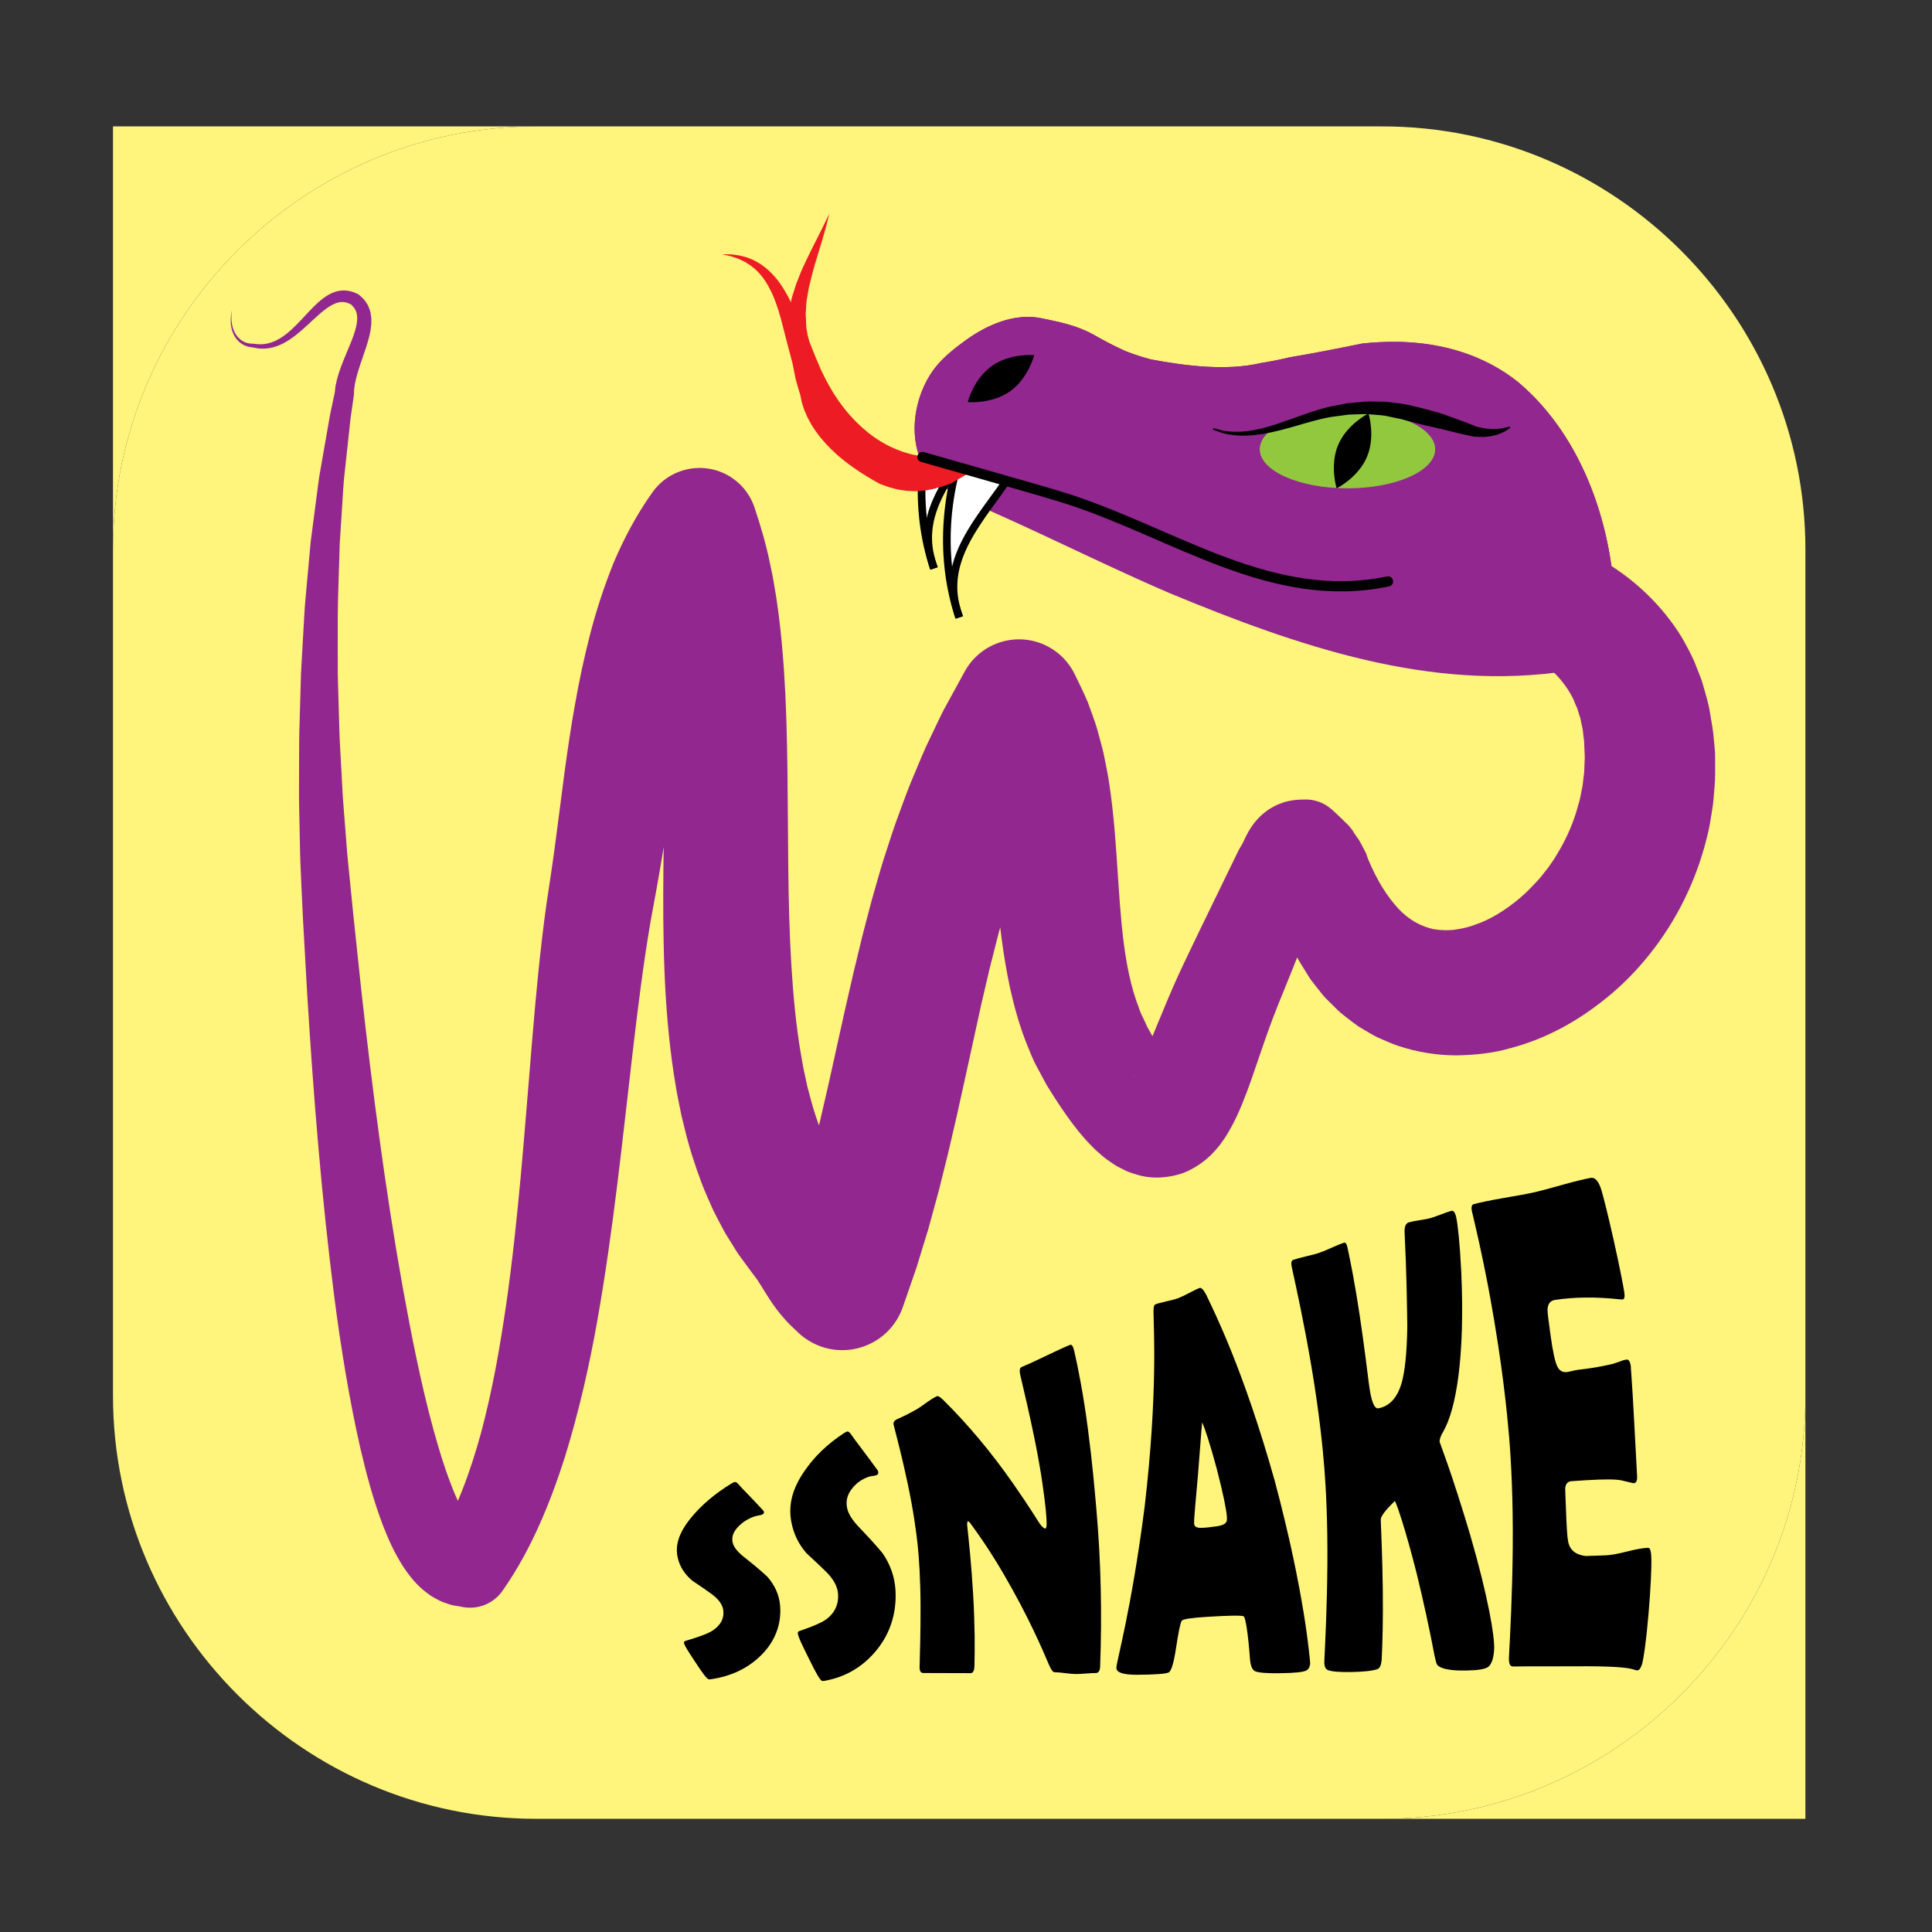 <?xml version="1.0" encoding="utf-8"?>
<!-- Generator: Adobe Illustrator 16.0.0, SVG Export Plug-In . SVG Version: 6.00 Build 0)  -->
<!DOCTYPE svg PUBLIC "-//W3C//DTD SVG 1.1//EN" "http://www.w3.org/Graphics/SVG/1.1/DTD/svg11.dtd">
<svg version="1.1" xmlns="http://www.w3.org/2000/svg" xmlns:xlink="http://www.w3.org/1999/xlink" x="0px" y="0px"
	 width="379.001px" height="379.001px" viewBox="0 0 379.001 379.001" enable-background="new 0 0 379.001 379.001"
	 xml:space="preserve">
<rect x="0" y="0" width="379.001" height="379.001" fill="#333333" stroke="none"/>
<g id="background">
	<g>
		<g id="XMLID_4_">
			<g>
				<path fill="#FFF57C" d="M271.167,24.796c45.65,0,83,37.35,83,83v166c0,45.65-37.35,83-83,83h-166c-45.65,0-83-37.35-83-83v-166
					c0-45.65,37.35-83,83-83H271.167z"/>
				<path fill="#FFF57C" d="M354.167,273.796v83h-83C316.817,356.796,354.167,319.446,354.167,273.796z"/>
				<path fill="#FFF57C" d="M22.167,24.796h83c-45.65,0-83,37.35-83,83V24.796z"/>
			</g>
			<g>
			</g>
		</g>
	</g>
</g>
<g id="scetch" display="none">
	
		<line display="inline" fill="none" stroke="#A7A9AC" stroke-width="5" stroke-miterlimit="10" x1="64.667" y1="62.462" x2="92.334" y2="314.129"/>
	
		<line display="inline" fill="none" stroke="#A7A9AC" stroke-width="5" stroke-miterlimit="10" x1="92.334" y1="314.129" x2="132.667" y2="113.462"/>
	
		<line display="inline" fill="none" stroke="#A7A9AC" stroke-width="5" stroke-miterlimit="10" x1="132.667" y1="113.462" x2="159.667" y2="267.129"/>
	
		<line display="inline" fill="none" stroke="#A7A9AC" stroke-width="5" stroke-miterlimit="10" x1="159.667" y1="267.129" x2="196.667" y2="156.129"/>
	
		<line display="inline" fill="none" stroke="#A7A9AC" stroke-width="5" stroke-miterlimit="10" x1="196.667" y1="156.129" x2="221.334" y2="238.796"/>
	
		<line display="inline" fill="none" stroke="#A7A9AC" stroke-width="5" stroke-miterlimit="10" x1="221.334" y1="238.796" x2="256.001" y2="175.796"/>
	
		<line display="inline" fill="none" stroke="#A7A9AC" stroke-width="5" stroke-miterlimit="10" x1="256.001" y1="175.796" x2="276.334" y2="205.796"/>
	
		<line display="inline" fill="none" stroke="#A7A9AC" stroke-width="5" stroke-miterlimit="10" x1="276.334" y1="205.796" x2="323.667" y2="177.796"/>
	
		<line display="inline" fill="none" stroke="#A7A9AC" stroke-width="5" stroke-miterlimit="10" x1="323.667" y1="177.796" x2="304.334" y2="121.462"/>
	
		<line display="inline" fill="none" stroke="#A7A9AC" stroke-width="5" stroke-miterlimit="10" x1="293.334" y1="88.129" x2="266.167" y2="73.129"/>
	
		<line display="inline" fill="none" stroke="#A7A9AC" stroke-width="5" stroke-miterlimit="10" x1="266.167" y1="73.129" x2="241.001" y2="84.796"/>
	
		<line display="inline" fill="none" stroke="#A7A9AC" stroke-width="5" stroke-miterlimit="10" x1="241.001" y1="86.462" x2="187.334" y2="73.129"/>
	
		<line display="inline" fill="none" stroke="#A7A9AC" stroke-width="5" stroke-miterlimit="10" x1="187.334" y1="73.129" x2="178.167" y2="86.462"/>
	
		<line display="inline" fill="none" stroke="#A7A9AC" stroke-width="5" stroke-miterlimit="10" x1="176.667" y1="86.462" x2="247.001" y2="131.796"/>
	
		<line display="inline" fill="none" stroke="#A7A9AC" stroke-width="5" stroke-miterlimit="10" x1="248.667" y1="133.462" x2="298.001" y2="121.462"/>
	
		<line display="inline" fill="none" stroke="#A7A9AC" stroke-width="5" stroke-miterlimit="10" x1="295.334" y1="91.462" x2="300.001" y2="121.462"/>
	
		<line display="inline" fill="none" stroke="#A7A9AC" stroke-width="5" stroke-miterlimit="10" x1="182.75" y1="92.796" x2="182.75" y2="114.796"/>
	
		<line display="inline" fill="none" stroke="#A7A9AC" stroke-width="5" stroke-miterlimit="10" x1="182.75" y1="114.796" x2="196.667" y2="99.354"/>
	
		<line display="inline" fill="none" stroke="#A7A9AC" stroke-width="5" stroke-miterlimit="10" x1="182.75" y1="88.129" x2="156" y2="88.129"/>
	
		<line display="inline" fill="none" stroke="#A7A9AC" stroke-width="5" stroke-miterlimit="10" x1="156" y1="88.129" x2="138" y2="65.129"/>
	
		<line display="inline" fill="none" stroke="#A7A9AC" stroke-width="5" stroke-miterlimit="10" x1="138" y1="65.129" x2="144.334" y2="52.796"/>
	
		<line display="inline" fill="none" stroke="#A7A9AC" stroke-width="5" stroke-miterlimit="10" x1="142.667" y1="49.129" x2="127" y2="58.963"/>
	
		<line display="inline" fill="none" stroke="#A7A9AC" stroke-width="5" stroke-miterlimit="10" x1="127" y1="58.963" x2="109.667" y2="55.462"/>
	
		<line display="inline" fill="none" stroke="#A7A9AC" stroke-width="5" stroke-miterlimit="10" x1="115" y1="58.963" x2="125" y2="73.129"/>
	
		<line display="inline" fill="none" stroke="#A7A9AC" stroke-width="5" stroke-miterlimit="10" x1="125" y1="73.129" x2="152" y2="97.129"/>
	
		<line display="inline" fill="none" stroke="#A7A9AC" stroke-width="5" stroke-miterlimit="10" x1="152" y1="97.129" x2="178.167" y2="95.796"/>
	
		<line display="inline" fill="none" stroke="#A7A9AC" stroke-width="5" stroke-miterlimit="10" x1="273.334" y1="92.796" x2="238.667" y2="96.463"/>
	
		<line display="inline" fill="none" stroke="#A7A9AC" stroke-width="5" stroke-miterlimit="10" x1="251.001" y1="96.463" x2="256.001" y2="99.354"/>
	
		<line display="inline" fill="none" stroke="#A7A9AC" stroke-width="5" stroke-miterlimit="10" x1="264.334" y1="96.463" x2="256.001" y2="103.796"/>
	
		<line display="inline" fill="none" stroke="#A7A9AC" stroke-width="5" stroke-miterlimit="10" x1="150.667" y1="282.128" x2="115" y2="292.128"/>
	
		<line display="inline" fill="none" stroke="#A7A9AC" stroke-width="5" stroke-miterlimit="10" x1="115" y1="292.128" x2="159.667" y2="301.128"/>
	
		<line display="inline" fill="none" stroke="#A7A9AC" stroke-width="5" stroke-miterlimit="10" x1="159.667" y1="301.128" x2="122" y2="318.462"/>
	
		<line display="inline" fill="none" stroke="#A7A9AC" stroke-width="5" stroke-miterlimit="10" x1="192.667" y1="262.128" x2="168" y2="273.795"/>
	
		<line display="inline" fill="none" stroke="#A7A9AC" stroke-width="5" stroke-miterlimit="10" x1="168" y1="273.795" x2="196.667" y2="290.795"/>
	
		<line display="inline" fill="none" stroke="#A7A9AC" stroke-width="5" stroke-miterlimit="10" x1="196.667" y1="290.795" x2="172.667" y2="314.129"/>
	
		<line display="inline" fill="none" stroke="#A7A9AC" stroke-width="5" stroke-miterlimit="10" x1="211.834" y1="248.795" x2="207" y2="316.128"/>
	
		<line display="inline" fill="none" stroke="#A7A9AC" stroke-width="5" stroke-miterlimit="10" x1="215.667" y1="251.795" x2="227.667" y2="314.129"/>
	
		<line display="inline" fill="none" stroke="#A7A9AC" stroke-width="5" stroke-miterlimit="10" x1="227.667" y1="314.129" x2="241.001" y2="244.128"/>
	
		<line display="inline" fill="none" stroke="#A7A9AC" stroke-width="5" stroke-miterlimit="10" x1="264.334" y1="225.461" x2="244.001" y2="309.795"/>
	
		<line display="inline" fill="none" stroke="#A7A9AC" stroke-width="5" stroke-miterlimit="10" x1="266.167" y1="227.128" x2="276.334" y2="309.795"/>
	
		<line display="inline" fill="none" stroke="#A7A9AC" stroke-width="5" stroke-miterlimit="10" x1="267.667" y1="275.795" x2="254.167" y2="276.795"/>
	
		<line display="inline" fill="none" stroke="#A7A9AC" stroke-width="5" stroke-miterlimit="10" x1="300.001" y1="209.795" x2="287.334" y2="309.795"/>
	
		<line display="inline" fill="none" stroke="#A7A9AC" stroke-width="5" stroke-miterlimit="10" x1="289.001" y1="265.795" x2="314.001" y2="234.461"/>
	
		<line display="inline" fill="none" stroke="#A7A9AC" stroke-width="5" stroke-miterlimit="10" x1="295.334" y1="264.128" x2="314.001" y2="305.128"/>
	
		<line display="inline" fill="none" stroke="#A7A9AC" stroke-width="5" stroke-miterlimit="10" x1="328.334" y1="200.795" x2="318.667" y2="305.128"/>
	
		<line display="inline" fill="none" stroke="#A7A9AC" stroke-width="5" stroke-miterlimit="10" x1="351.334" y1="193.795" x2="326.334" y2="200.795"/>
	
		<line display="inline" fill="none" stroke="#A7A9AC" stroke-width="5" stroke-miterlimit="10" x1="328.334" y1="251.795" x2="336.001" y2="250.128"/>
	
		<line display="inline" fill="none" stroke="#A7A9AC" stroke-width="5" stroke-miterlimit="10" x1="321.334" y1="307.462" x2="356.001" y2="287.128"/>
	
		<line display="inline" fill="none" stroke="#A7A9AC" stroke-width="5" stroke-miterlimit="10" x1="57" y1="86.462" x2="76" y2="94.629"/>
	
		<line display="inline" fill="none" stroke="#A7A9AC" stroke-width="5" stroke-miterlimit="10" x1="57" y1="73.129" x2="73.334" y2="80.629"/>
	
		<line display="inline" fill="none" stroke="#A7A9AC" stroke-width="5" stroke-miterlimit="10" x1="59.667" y1="61.128" x2="72" y2="62.462"/>
	
		<line display="inline" fill="none" stroke="#A7A9AC" stroke-width="5" stroke-miterlimit="10" x1="68" y1="54.046" x2="72" y2="55.462"/>
	
		<line display="inline" fill="none" stroke="#A7A9AC" stroke-width="5" stroke-miterlimit="10" x1="72" y1="47.795" x2="76" y2="49.129"/>
</g>
<g id="FID_help" display="none">
	<g display="inline">
		<g>
			<path fill="none" stroke="#000000" stroke-miterlimit="10" d="M73.68,333.055c0.699-0.727,1.389-1.45,2.07-2.172"/>
			<path fill="none" stroke="#000000" stroke-miterlimit="10" stroke-dasharray="5.974,5.974" d="M79.825,326.514
				c1.288-1.395,2.563-2.778,3.847-4.153c9.498-9.282,19.247-18.674,29.44-27.529c2.548-2.215,5.123-4.402,7.724-6.571
				c1.862-1.61,3.742-3.195,5.64-4.757c25.191-17.707,51.191-34.707,78.841-47.914c2.426-1.185,4.851-2.364,7.274-3.538
				c7.27-3.52,14.531-6.979,21.812-10.313c3.239-1.482,6.482-2.94,9.76-4.354c29.504-10.587,59.504-22.587,90.865-27.688
				c2.448-0.334,4.909-0.629,7.381-0.883c2.124-0.206,4.236-0.401,6.329-0.592"/>
			<path fill="none" stroke="#000000" stroke-miterlimit="10" d="M351.713,187.948c1.001-0.091,1.997-0.183,2.986-0.275"/>
		</g>
	</g>
	<g display="inline">
		<g>
			<path fill="none" stroke="#000000" stroke-miterlimit="10" d="M73.68,34.515c0.699,0.727,1.389,1.45,2.07,2.171"/>
			<path fill="none" stroke="#000000" stroke-miterlimit="10" stroke-dasharray="5.974,5.974" d="M79.825,41.056
				c1.288,1.395,2.562,2.779,3.846,4.154c9.498,9.282,19.247,18.674,29.441,27.529c2.548,2.215,5.123,4.402,7.724,6.571
				c1.862,1.61,3.742,3.195,5.64,4.757c25.191,17.707,51.191,34.707,78.842,47.914c2.426,1.185,4.851,2.364,7.273,3.538
				c7.271,3.52,14.531,6.979,21.813,10.313c3.239,1.482,6.482,2.94,9.76,4.354c29.504,10.587,59.504,22.587,90.865,27.689
				c2.448,0.334,4.909,0.629,7.381,0.883c2.124,0.206,4.236,0.401,6.329,0.593"/>
			<path fill="none" stroke="#000000" stroke-miterlimit="10" d="M351.713,179.622c1.001,0.092,1.997,0.184,2.986,0.275"/>
		</g>
	</g>
	
		<line display="inline" fill="none" stroke="#000000" stroke-miterlimit="10" stroke-dasharray="6" x1="61.35" y1="321.797" x2="364.001" y2="307.462"/>
	
		<line display="inline" fill="none" stroke="#000000" stroke-miterlimit="10" stroke-dasharray="6" x1="50.033" y1="36.355" x2="352.685" y2="50.69"/>
</g>
<g id="snake_body_1" display="none">
	<path display="inline" fill="none" stroke="#92278F" stroke-miterlimit="10" d="M76.724,44.389
		c-6.703,18.431-6.655,37.86-8.503,57.138c-1.338,13.955-2.406,27.933-3.224,41.927c-1.757,30.059-3.124,60.444-0.518,90.49
		c1.312,15.133,3.496,30.618,8.832,44.918c2.894,7.758,7.998,20.003,17.336,21.808c21.98,4.248,28.131-44.94,30.008-57.77
		c2.679-18.309,3.802-36.813,4.812-55.275c0.937-17.128-0.442-34.098,3.623-50.925c1.658-6.865,2.978-13.705,3.578-20.905
		c1.833,10.996-0.165,22.434,0.229,33.536c0.429,12.125,1.914,24.192,2.143,36.328c0.307,16.215,0.295,33.458,6.024,48.867
		c3.487,9.377,11.398,21.63,23.103,16.997c12.6-4.988,17.847-23.168,20.813-34.858c2.358-9.293,3.772-18.809,4.797-28.333
		c0.489-4.542,0.873-9.095,1.215-13.656c0.282-3.76-1.663-8.859,0.771-12.33c2.883-4.111,4.918-1.73,6.418,2.343
		c3.094,8.398,2.017,19.6,2.854,28.493c0.954,10.144,2.461,22.767,12.523,28.093c9.073,4.803,20.306,1.043,27.253-5.732
		c9.335-9.103,8.365-21.57,13.813-32.422c1.294-2.575,3.043-4.325,6.042-3.326c4.395,1.463,8.891,6.443,12.876,8.875
		c5.29,3.228,10.836,5.639,17.021,6.44c12.477,1.618,24.62-1.683,35.039-8.57c18.104-11.967,27.172-36.389,16.71-56.486
		c-7.815-15.015-25.972-20.535-40.702-26.185"/>
	<path display="inline" fill="none" stroke="#92278F" stroke-miterlimit="10" d="M77.013,44.718c0.444,3.783,0.809,7.57,1.106,11.36
		c0.099,1.263,0.189,2.528,0.252,3.799c0.025,0.993,0.041,1.998,0.05,3.016c0.074,4.171,0.036,8.441,0.016,12.745
		c-0.005,1.447-0.008,2.904,0.002,4.418c3.229,42.74,0.229,85.74,11.229,129.74c2,7,0,14,1.311,21.083
		c0.125,1.329,0.237,2.665,0.329,3.995c0.185,2.66,0.291,5.294,0.273,7.888c0.089,1.219,0.164,2.436,0.224,3.649
		c0.238,4.854,0.227,9.662-0.136,14.384c2-5.5,2.5-11.25,2.835-16.978c0.049-0.843,0.097-1.687,0.143-2.531
		c0.205-2.498,0.328-4.937,0.409-7.335c0.041-1.199,0.071-2.389,0.095-3.561c2.518-16.595,2.518-33.595,2.518-50.595
		c1-10,2-21,3.963-30.528c0.258-1.318,0.528-2.632,0.812-3.943c0.851-3.934,1.819-7.837,2.925-11.704
		c3.628-12.688,8.756-27.28,18.299-36.824c12.596-12.597,25.981,4.751,29.088,15.878c3.779,13.532,2.968,27.352,4.278,41.181
		c2.013,21.251,1.735,42.325,2.503,63.597c0.116,3.203,0.631,6.343,2.131,9.343c0.5-1.25,0.984-2.516,1.455-3.792
		c0.47-1.277,0.927-2.564,1.371-3.859c6.663-25.924,2.519-56.649,18.548-79.493c14.833-21.14,29.881,1.909,33.732,17.741
		c2.66,10.936,3.382,22.192,4.14,33.384c0.222,3.276-0.449,22.323,6.754,16.02c0.625-0.5,1.172-1.125,1.662-1.85
		c0.489-0.725,0.922-1.55,1.313-2.463c0.402-1.269,0.793-2.542,1.157-3.831c3.65-12.912,6.608-45.688,26.77-41.415
		c7.855,1.665,13.088,9.984,18.907,14.817c14.968,12.429,36.277,8.263,45.973-7.864c10.244-17.04-1.673-34.849-17.106-42.941
		c-1.183-0.62-2.398-1.198-3.645-1.732"/>
</g>
<g id="snake_body_2" display="none">
	<path display="inline" fill="none" stroke="#92278F" stroke-miterlimit="10" d="M75.323,36.355c-0.828,3.22-1.242,6.33-1.497,9.335
		c-0.085,1-0.155,1.989-0.229,2.964c-0.882,12.457-2.436,24.971-1.937,37.477c0.976,24.418,3.436,48.814,7.37,72.926
		c2.544,15.587,4.598,31.249,6.757,46.893c2.234,16.192,5.415,32.229,7.191,48.486c0.441,4.034,0.893,8.113,1.615,12.165"/>
	<path display="inline" fill="none" stroke="#92278F" stroke-miterlimit="10" d="M74.993,34.96
		c-2.914,10.792-5.666,21.605-8.006,32.467c-0.585,2.715-1.145,5.434-1.674,8.156c-3.765,19.344-4.013,39.18-3.956,58.823
		c0.059,20.094,0.677,40.143,2.104,60.188c0.826,11.593,1.845,23.17,2.992,34.735c0.839,8.462,1.567,16.94,1.859,25.441
		c0.442,12.867,0.787,28.891,8.745,39.758c4.09,5.585,10.892,7.386,17.609,6.267c33.68-5.613,30.814-52.938,35.05-78.142
		c4.456-26.513,5.394-53.957,5.905-80.981c0.064-3.358,0.102-6.722,0.113-10.09"/>
	<path display="inline" fill="none" stroke="#92278F" stroke-miterlimit="10" d="M95.015,267.336
		c2.997-11.912,3.898-24.283,5.787-36.397c2.035-13.052,4.497-26.034,6.565-39.081c2.796-17.641,3.476-35.375,6.813-52.962
		c2.409-12.695,3.81-25.749,10.487-37.101c6.125-8.75,19.906-7.547,25.936,0.26c0.861,1.115,1.564,2.365,2.064,3.74
		c5.679,15.9,5.364,33.307,6.43,49.938c1.196,18.657,0.517,37.304,3.038,55.878c0.175,1.41,0.325,2.828,0.43,4.255
		c0.211,2.854,0.248,5.747-0.037,8.686"/>
	<path display="inline" fill="none" stroke="#92278F" stroke-miterlimit="10" d="M135.955,131.178
		c1.345,15.416,0.753,30.902,0.815,46.354c0.061,15.052,1.402,29.861,3.431,44.766c1.224,8.996,2.293,20.656,8.404,27.938
		c3.103,3.697,8.271,5.562,13.062,5.562c9.5,0,15.25-6.5,19.167-14.978c11.85-25.644,12.743-55.166,16.135-82.733"/>
	<path display="inline" fill="none" stroke="#92278F" stroke-miterlimit="10" d="M162.485,226.565
		c1.832-17.429,7.85-34.241,10.596-51.544c1.912-12.045,4.136-25.267,11.636-35.267c3.853-5.136,9.914-8.183,16.406-8.346
		c1.146,0.163,2.282,0.51,3.381,1.066c1.099,0.556,2.162,1.322,3.162,2.322c6.311,7.362,6.656,17.708,7.367,26.938
		c0.439,5.697,1.192,11.364,1.792,17.044c0.173,1.644,0.338,3.288,0.488,4.934c0.375,4.103,0.951,8.195,1.684,12.249
		c0.196,1.086,0.375,2.2,0.751,3.241c0.456,1.261,1.869,2.784,1.497,4.209"/>
	<path display="inline" fill="none" stroke="#92278F" stroke-miterlimit="10" d="M196.539,158.926
		c-0.946,20.474-3.485,50.211,17.255,62.647c11.865,7.114,22.936,0.536,29.581-10.058c5.349-8.526,8.071-17.5,11.583-26.79"/>
	<path display="inline" fill="none" stroke="#92278F" stroke-miterlimit="10" d="M221.199,203.466
		c3.889-10.023,8.514-19.742,13.184-29.419c3.54-7.333,7.53-14.776,15.645-17.75c10.467-3.836,18.521,6.667,25.842,12.31
		c8.897,6.858,18.647,11.476,29.306,5.644c8.905-4.873,15.003-14.926,13.743-25.35c-1.421-11.756-11.782-18.563-21.231-24"/>
	<path display="inline" fill="none" stroke="#92278F" stroke-miterlimit="10" d="M254.724,184.935
		c1.461,2.882,3.638,5.402,6.188,7.375c0.727,0.562,1.487,1.081,2.274,1.555c3.372,2.029,7.094,3.678,10.893,4.714
		c6.07,1.654,12.312,1.848,18.533,1.059c1.754-0.223,3.498-0.531,5.227-0.9c1.771-0.377,3.525-0.837,5.252-1.388
		c2.787-0.888,5.563-2.004,8.185-3.308c7.589-3.777,13.575-9.438,18.237-16.465c0.731-1.105,1.431-2.229,2.086-3.375
		c8.68-17.822,4.368-39.809-11.638-52.011c-4.915-3.747-11.122-6.615-16.996-8.489"/>
</g>
<g id="snake_head" display="none">
	<path display="inline" fill="none" stroke="#92278F" stroke-miterlimit="10" d="M297.167,125.133
		c0.136-1.787-4.648-1.469-5.831-1.337c-2.041,0.228-4.296,1.442-6.181,2.383c-4.602,2.296-8.969,5.079-13.817,6.963
		c-8.149,3.167-17.887,2.658-26.662,2.658c-4.036,0-6.53-0.012-9.904-2.367c-3.329-2.323-6.542-4.41-9.938-6.637
		c-2.739-1.796-4.917-4.026-7.829-5.537c-3.441-1.785-7.189-2.526-10.625-4.005c-2.822-1.214-5.128-3.709-7.587-5.537
		c-2.523-1.876-5.861-4.747-9.125-4.917"/>
	<path display="inline" fill="none" stroke="#92278F" stroke-miterlimit="10" d="M261.5,116.133
		c-1.054,0.709-2.361,0.654-3.612,0.667c-3.653,0.038-7.219-0.151-10.816-0.858c-3.17-0.622-6.235-1.88-9.323-2.776
		c-3.21-0.932-6.262-1.297-9.356-2.66c-3.347-1.474-6.564-3.088-10.021-4.192c-4.114-1.313-8.296-2.379-12.413-3.55
		c-2.842-0.809-5.374-2.278-8.134-3.138c-1.879-0.586-3.849-0.945-5.625-1.78c-2.812-1.322-6.599-1.398-9.866-2.212
		c-5.879-1.464-14.253-4.405-11.153-12.004c1.339-3.281,3.079-5.437,6.019-7.496c2.997-2.098,6.739-4.239,10.171-5.298
		c6.499-2.004,13.949,0.349,19.832,2.423c3.251,1.146,6.241,2.441,8.437,5.082c1.96,2.358,4.847,4.317,7.731,5.5
		c1.375,0.563,2.535,1.17,3.833,1.589c1.977,0.638,2.723-0.141,4.464-1.003c3.031-1.503,6.99-0.638,10.242-1.46
		c2.483-0.627,4.671-2.007,7.091-2.8c1.973-0.646,4.16-1.049,6.198-1.732c4.165-1.396,8.227-3.065,12.598-3.477
		c3.452-0.325,7.208-0.026,10.379,1.004c0.894,0.291,1.083,0.551,2.121,0.634c0.702,0.056,1.618-0.131,2.367-0.129
		c1.8,0.004,3.609-0.071,5.332,0.321c4.055,0.922,4.828,3.711,5.171,7.346c0.516,5.466,3.597,8.505,7.341,12.3
		c1.929,1.954,2.738,3.985,3.483,6.367c0.715,2.287,0.676,4.538,0.676,6.963c0,1.544-0.349,6.575,2.667,5.037"/>
	<path display="inline" fill="none" stroke="#92278F" stroke-miterlimit="10" d="M192.667,99.296c0.192,3.831-5.378,7.157-6.512,11
		c-1.092,3.705-1.135,8.199-1.854,11.873c-5.115-5.773-3.134-18.842-3.134-26.373"/>
	<path display="inline" fill="none" stroke="#92278F" stroke-miterlimit="10" d="M171.167,90.796
		c0.906,6.612-2.727,13.563-0.415,20.447c2.244-1.162,2.255-4.997,3.024-7.447c0.975-3.107,1.879-4.54,3.391-7.5"/>
</g>
<g id="abstract_body">
	<g>
		<path fill="#92278F" d="M45.518,60.799c-0.05,0.388-0.112,0.777-0.117,1.166c-0.026,0.386-0.001,0.778,0.039,1.161
			c0.083,0.767,0.294,1.519,0.658,2.181c0.102,0.158,0.18,0.331,0.299,0.477c0.118,0.145,0.215,0.306,0.353,0.432
			c0.253,0.268,0.533,0.515,0.852,0.69c0.15,0.104,0.32,0.17,0.485,0.243c0.16,0.084,0.343,0.11,0.512,0.167
			c0.35,0.086,0.709,0.109,1.067,0.105l0.03,0.002l0.052,0.007c0.462,0.064,0.921,0.123,1.382,0.111
			c0.459-0.009,0.916-0.054,1.361-0.157c0.892-0.195,1.738-0.572,2.524-1.059c1.576-0.981,2.918-2.35,4.242-3.759
			c0.664-0.708,1.325-1.434,2.027-2.148c0.704-0.712,1.446-1.419,2.318-2.048c0.435-0.315,0.914-0.599,1.43-0.846
			c0.532-0.225,1.098-0.431,1.714-0.496c0.61-0.098,1.245-0.041,1.849,0.074c0.3,0.065,0.583,0.168,0.875,0.257l0.806,0.367
			c0.057,0.026,0.107,0.06,0.151,0.1l0.008,0.008c0.37,0.346,0.767,0.672,1.1,1.067l0.442,0.66c0.156,0.219,0.282,0.449,0.361,0.702
			l0.271,0.746c0.089,0.25,0.097,0.5,0.145,0.752c0.032,0.25,0.087,0.509,0.093,0.752l-0.006,0.726
			c0.015,0.498-0.077,0.937-0.134,1.399c-0.049,0.471-0.177,0.88-0.266,1.322c-0.089,0.444-0.227,0.84-0.341,1.261
			c-0.115,0.422-0.252,0.813-0.382,1.217c-0.525,1.597-1.091,3.123-1.537,4.619c-0.228,0.748-0.403,1.482-0.552,2.205l-0.155,1.061
			l-0.042,1.011c-0.003,0.082-0.011,0.162-0.022,0.242l-0.011,0.072l-0.517,3.616l-0.129,0.904l-0.092,0.869l-0.198,1.833
			L67.67,92.2c-0.314,2.452-0.39,4.866-0.565,7.291l-0.465,7.257c-0.109,4.879-0.359,9.745-0.392,14.62l0.003,7.314l0.008,3.654
			l0.105,3.657l0.21,7.309c0.071,2.435,0.248,4.87,0.366,7.303c0.147,2.433,0.229,4.867,0.43,7.296l0.569,7.285
			c0.166,2.429,0.43,4.85,0.673,7.271l0.728,7.286l1.551,14.635c2.162,19.454,4.675,38.872,8.08,57.988
			c1.731,9.535,3.588,19.048,6.078,28.159c1.254,4.525,2.65,9.007,4.354,12.968c0.843,1.956,1.803,3.79,2.712,5.07
			c0.434,0.592,0.887,1.086,1.025,1.156c0.025,0.004,0.013-0.031,0.003-0.021c-0.019-0.014-0.129-0.124-0.213-0.14
			c-0.101-0.048-0.31-0.175-0.482-0.191c-0.202-0.068-0.468-0.143-0.708-0.125l0.75,0.078l0.805,0.107l-7.861,3.444
			c2.008-3.146,3.709-6.67,5.179-10.371c1.469-3.705,2.711-7.591,3.797-11.568c1.062-3.993,1.965-8.077,2.767-12.209
			c0.79-4.138,1.45-8.336,2.083-12.552c2.44-16.915,3.635-34.264,5.112-51.848c0.743-8.803,1.541-17.682,2.797-26.752l0.99-6.618
			c0.346-2.217,0.583-4.187,0.88-6.328l1.705-13.09c0.611-4.434,1.241-8.902,2.074-13.433c0.786-4.518,1.771-9.1,2.955-13.711
			c1.187-4.614,2.72-9.283,4.587-13.958c1.998-4.677,4.428-9.369,7.654-13.883c3.644-5.099,10.731-6.279,15.831-2.636
			c2.026,1.448,3.434,3.439,4.166,5.634l0.06,0.182c1.198,3.584,2.243,7.18,2.959,10.708l0.552,2.651l0.45,2.626
			c0.325,1.761,0.522,3.481,0.765,5.218c0.442,3.46,0.731,6.872,0.979,10.263l0.291,5.05l0.197,5.001
			c0.417,13.267,0.189,26.125,0.56,38.601c0.18,6.23,0.52,12.354,1.125,18.292c0.313,2.964,0.683,5.892,1.18,8.732
			c0.245,1.422,0.487,2.845,0.808,4.212l0.446,2.072l0.531,2.007c0.683,2.691,1.566,5.216,2.513,7.654
			c0.493,1.203,1.041,2.349,1.568,3.506l0.878,1.643c0.282,0.557,0.572,1.104,0.913,1.596l0.962,1.534
			c0.305,0.527,0.704,0.952,1.044,1.437l0.526,0.71l0.261,0.356l0.544,0.711l0.733,0.956l0.184,0.239l0.264,0.37l0.542,0.774
			c0.792,1.128,1.22,1.849,1.726,2.639l0.594,0.952l0.417,0.631c0.074,0.122,0.118,0.17,0.16,0.22l0.125,0.166
			c0.08,0.135,0.157,0.185,0.225,0.262c0.092,0.155,0.354,0.319,0.511,0.515l-20.65,5.277l2.224-6.598l2.024-6.73l1.87-6.85
			l1.733-6.97l1.639-7.082l1.591-7.186l1.61-7.278l1.68-7.359l1.792-7.429c0.654-2.494,1.276-4.982,1.958-7.48
			c0.729-2.502,1.405-5.006,2.184-7.506c0.826-2.5,1.596-5.004,2.474-7.498c0.929-2.488,1.797-4.986,2.785-7.46
			c1.042-2.462,2.029-4.94,3.127-7.383c1.163-2.422,2.284-4.862,3.494-7.262l3.882-7.09l0.229-0.419
			c3.221-5.882,10.601-8.04,16.483-4.818c2.306,1.263,4.038,3.165,5.1,5.365c0.86,1.778,1.755,3.572,2.518,5.368
			c0.639,1.787,1.357,3.604,1.88,5.382l0.719,2.657c0.23,0.884,0.495,1.783,0.643,2.637c0.325,1.715,0.74,3.487,0.969,5.156
			c0.523,3.386,0.864,6.671,1.135,9.854c0.262,3.181,0.458,6.262,0.657,9.253c0.194,2.985,0.403,5.875,0.671,8.664
			c0.272,2.778,0.617,5.453,1.078,7.986c0.473,2.52,1.05,4.914,1.808,7.096c0.421,1.047,0.719,2.212,1.237,3.143l0.688,1.484
			l0.168,0.375l0.042,0.094c-0.142-0.241-0.029-0.049-0.057-0.095l0.018,0.031l0.035,0.062l0.139,0.247l0.557,0.988l0.557,0.989
			l0.477,0.801c0.313,0.522,0.612,1.052,0.954,1.564c0.332,0.513,0.665,1.06,0.983,1.492l0.479,0.691l0.443,0.576
			c0.312,0.438,0.521,0.62,0.749,0.923c0.069,0.059,0.125,0.116,0.177,0.188c0.043,0.06,0.022,0.034-0.004,0.011
			c-0.023-0.017-0.05-0.028-0.079-0.034l-0.049-0.007c-0.053-0.038-0.106-0.073-0.163-0.105c-0.112-0.064-0.231-0.116-0.354-0.155
			c-0.074-0.002-0.392-0.172-0.614-0.229c-0.263-0.086-0.461-0.104-0.79-0.17c-0.747-0.171-1.448-0.131-2.334-0.054
			c-0.874,0.164-1.564,0.334-2.227,0.696c-1.097,0.507-1.574,1.149-1.62,1.184c-0.022,0.028-0.045,0.073-0.052,0.1
			c0.016-0.027,0.035-0.051,0.057-0.074c0.023-0.028,0.042-0.03,0.079-0.075l0.131-0.198c0.375-0.542,0.918-1.521,1.444-2.653
			c1.063-2.282,2.178-5.025,3.333-7.827c1.16-2.824,2.374-5.754,3.716-8.711c1.406-3.072,2.681-5.655,3.993-8.417l7.94-16.34
			l0.874-1.535c-0.074,0.101-0.143,0.222-0.191,0.326c-0.024,0.043-0.049,0.104-0.058,0.14l0.035-0.039l0.107-0.205l0.411-0.876
			l0.328-0.675l0.453-0.842c0.204-0.345,0.395-0.658,0.636-1.013c0.286-0.399,0.537-0.748,0.894-1.157
			c0.389-0.428,0.725-0.803,1.213-1.217c0.486-0.406,0.953-0.787,1.525-1.125c0.557-0.336,1.142-0.655,1.717-0.874
			c0.572-0.228,1.207-0.448,1.724-0.552c0.522-0.116,1.146-0.239,1.595-0.269c0.47-0.04,0.942-0.062,1.412-0.065l0.029-0.002
			c2.138-0.127,4.124,0.632,5.599,1.961l0.728,0.659c0.83,0.753,1.646,1.548,2.433,2.372l-0.526-0.665
			c0.3,0.329,0.588,0.671,0.871,1.02l0.417,0.529l0.103,0.134l0.051,0.067l0.013,0.017l0.006,0.008l0.313,0.524l0.01,0.014
			l0.079,0.114l0.636,0.91l0.158,0.228c0.045,0.055,0.136,0.231,0.2,0.342l0.417,0.762l0.809,1.549l0.387,1.129
			c1.85,4.365,3.642,7.184,5.928,9.714c2.266,2.409,4.591,3.506,6.92,4.041c0.624,0.048,1.195,0.218,1.853,0.175
			c0.611,0.086,1.297-0.019,1.955-0.027c1.369-0.192,2.782-0.431,4.273-0.999c2.967-0.97,6.011-2.87,8.77-5.178
			c1.395-1.147,2.646-2.509,3.902-3.858c0.569-0.732,1.179-1.431,1.729-2.18l0.793-1.147c0.275-0.375,0.538-0.758,0.76-1.169
			c1.971-3.155,3.489-6.588,4.405-10.172c0.295-0.882,0.432-1.797,0.619-2.705c0.23-0.902,0.271-1.832,0.397-2.752
			c0.162-0.918,0.112-1.857,0.173-2.789l0.033-0.701l0.004-0.087l0.003-0.044c0.054,1.069,0.013,0.262,0.024,0.485l-0.013-0.239
			l-0.023-0.479l-0.076-1.916c-0.02-1.541-0.182-1.903-0.238-2.657c0-0.646-0.279-1.529-0.415-2.327
			c-0.043-0.202-0.069-0.416-0.123-0.609l-0.189-0.559l-0.348-1.134c-0.101-0.389-0.308-0.7-0.442-1.061
			c-0.154-0.347-0.263-0.726-0.437-1.062c-1.334-2.705-3.369-5.094-6.247-7.356c-2.919-2.237-6.666-4.108-10.778-5.79
			c-4.131-1.654-8.661-3.002-13.349-4.256c-4.701-1.208-9.57-2.342-14.535-3.424c-4.961-1.127-10.021-2.199-15.115-3.517
			c-5.097-1.29-10.244-2.778-15.33-4.746l-1.092-0.42l-0.879-0.404l-1.758-0.807l-3.511-1.631c-2.367-1.206-4.743-2.492-7.055-3.766
			c-4.528-2.613-8.914-5.336-13.288-8.178c5.12,0.94,10.223,2.014,15.215,3.116l7.361,1.442l3.82,0.608l1.907,0.313l0.953,0.156
			l0.119,0.02l0.06,0.01c-0.051-0.017,0.199,0.052-0.099-0.036l0.228,0.022l0.456,0.044c4.823,0.54,9.773,0.729,14.791,0.884
			l15.294,0.377c5.174,0.194,10.438,0.417,15.801,0.988c5.371,0.528,10.848,1.37,16.463,2.799
			c5.615,1.407,11.372,3.534,17.042,6.862c5.633,3.374,11.002,8.397,14.787,14.557c0.896,1.544,1.755,3.14,2.479,4.761l0.977,2.462
			l0.474,1.239c0.143,0.413,0.248,0.826,0.372,1.24c0.459,1.685,0.987,3.242,1.275,5.141c0.319,1.773,0.675,3.92,0.729,4.94
			l0.185,1.908l0.041,0.478l0.021,0.239l0.03,0.604l0.001,0.076l0.001,0.152l0.008,1.215c-0.014,1.621,0.056,3.245-0.115,4.866
			c-0.137,1.62-0.214,3.25-0.511,4.853c-0.254,1.609-0.487,3.225-0.905,4.801c-1.521,6.338-4.063,12.418-7.521,17.917
			c-3.474,5.488-7.802,10.451-13.015,14.516c-5.181,4.084-11.154,7.429-18.043,9.243c-3.384,0.996-7.089,1.381-10.81,1.432
			c-3.766-0.029-7.62-0.644-11.322-1.889c-0.923-0.301-1.817-0.717-2.717-1.09l-1.337-0.588c-0.44-0.205-0.854-0.463-1.279-0.696
			c-0.846-0.478-1.677-0.979-2.498-1.485c-0.779-0.556-1.532-1.142-2.285-1.725l-1.117-0.884c-0.353-0.309-0.677-0.639-1.014-0.96
			l-1.97-1.96c-0.624-0.668-1.146-1.391-1.711-2.09c-0.529-0.712-1.148-1.399-1.578-2.139l-1.365-2.198l-0.667-1.102l-0.548-1.121
			c-0.702-1.524-1.449-2.923-2.013-4.616c-0.298-0.816-0.59-1.631-0.861-2.449l-0.205-0.612c-0.069-0.207-0.141-0.418-0.165-0.555
			l-0.219-0.938l-0.978-4.29l0.387,1.128c-0.029-0.153-0.052-0.311-0.069-0.475l-0.022-0.25c-0.014-0.056,0.019-0.056-0.029-0.159
			l-0.104-0.258l-0.411-1.033l-0.052-0.129l-0.006-0.017l-0.001-0.002l-0.001-0.001l0.31,0.52l0.001,0.001l0.003,0.003l0.01,0.012
			l0.02,0.023c0.027,0.03,0.058,0.059,0.09,0.085c0.063,0.053,0.134,0.1,0.215,0.132l-0.526-0.666
			c-0.077-0.116-0.125-0.263-0.158-0.451l6.325,2.62l0.012,0c0.183,0.015,0.369,0.012,0.552-0.01
			c0.161-0.021,0.509-0.048,0.748-0.115c0.23-0.065,0.606-0.152,0.908-0.284c0.298-0.134,0.648-0.282,0.954-0.479
			c0.313-0.21,0.581-0.375,0.838-0.609c0.26-0.239,0.426-0.376,0.612-0.602c0.167-0.194,0.264-0.298,0.376-0.469
			c0.085-0.115,0.135-0.177,0.19-0.276c0.029-0.034,0.044-0.047,0.061-0.075l-0.028,0.109l-0.258,0.711l-0.234,0.586l-0.331,0.741
			c-0.142,0.291-0.305,0.604-0.465,0.9c-0.2,0.348-0.426,0.709-0.653,1.053l0.873-1.535l-6.728,16.865
			c-1.117,2.779-2.335,5.71-3.291,8.208c-0.999,2.622-1.939,5.347-2.905,8.187c-0.979,2.857-1.943,5.8-3.29,9.069
			c-0.681,1.64-1.458,3.393-2.658,5.433l-0.463,0.768c-0.174,0.27-0.385,0.568-0.58,0.848l-0.608,0.846
			c-0.251,0.314-0.527,0.64-0.8,0.952c-1.016,1.197-2.709,2.781-5.134,4c-2.598,1.31-6.127,1.779-8.985,1.212
			c-0.701-0.125-1.251-0.298-1.876-0.487c-0.578-0.186-1.276-0.42-1.673-0.626c-0.458-0.214-0.913-0.442-1.36-0.682l-0.665-0.368
			l-0.511-0.336l-1.001-0.694c-0.337-0.239-0.666-0.484-0.896-0.688c-0.512-0.432-1.022-0.875-1.515-1.323
			c-0.801-0.805-1.68-1.678-2.301-2.434l-0.999-1.175l-0.877-1.127c-0.608-0.765-1.104-1.484-1.629-2.218
			c-0.529-0.724-1.02-1.485-1.52-2.239l-0.733-1.118l-0.604-0.961l-0.604-0.961l-0.151-0.24l-0.149-0.246l-0.087-0.159l-0.347-0.637
			l-1.37-2.56c-0.982-1.708-1.57-3.457-2.304-5.203c-1.342-3.49-2.292-6.968-3.049-10.369c-0.738-3.396-1.269-6.713-1.696-9.944
			c-0.418-3.221-0.747-6.359-1.047-9.403c-0.303-3.038-0.591-5.988-0.921-8.828c-0.333-2.836-0.726-5.558-1.2-8.141
			c-0.096-0.671-0.241-1.282-0.381-1.896l-0.409-1.85c-0.117-0.637-0.312-1.183-0.477-1.758l-0.5-1.714
			c-0.354-1.115-0.81-2.095-1.182-3.158l-1.397-2.817l21.812,0.127l-3.125,6.03l-2.853,6.189c-0.902,2.092-1.711,4.238-2.578,6.352
			c-0.818,2.142-1.539,4.343-2.318,6.509c-0.736,2.193-1.385,4.442-2.086,6.658c-0.66,2.244-1.27,4.53-1.91,6.792l-1.757,6.922
			l-1.643,7.043l-3.149,14.405l-1.626,7.336l-1.716,7.409l-1.857,7.464l-2.048,7.498l-2.305,7.501l-2.585,7.477l-0.097,0.28
			c-2.27,6.563-9.43,10.043-15.993,7.773c-1.739-0.602-3.304-1.591-4.56-2.776c-0.983-0.937-1.958-1.812-2.874-2.913
			c-0.459-0.529-0.929-1.069-1.305-1.599l-0.591-0.803c-0.198-0.272-0.396-0.546-0.534-0.766l-0.899-1.389l-0.674-1.098
			c-0.354-0.567-0.757-1.223-0.892-1.408l-0.137-0.222c-0.028-0.043-0.032-0.062-0.078-0.126l-0.182-0.24l-0.726-0.962l-1.543-2.093
			c-0.585-0.827-1.24-1.628-1.755-2.484l-1.586-2.558c-0.548-0.85-1.013-1.72-1.461-2.597l-1.361-2.626
			c-0.798-1.768-1.593-3.546-2.288-5.328c-1.339-3.566-2.493-7.15-3.345-10.701l-0.653-2.666l-0.532-2.648
			c-0.378-1.771-0.654-3.521-0.927-5.271c-0.553-3.5-0.934-6.96-1.242-10.393c-0.609-6.861-0.796-13.591-0.854-20.212
			c-0.1-13.232,0.402-26.087,0.272-38.527l-0.083-4.636l-0.164-4.581c-0.154-3.024-0.351-6.023-0.651-8.947
			c-0.167-1.451-0.291-2.93-0.52-4.336l-0.306-2.135l-0.379-2.078c-0.482-2.79-1.195-5.388-1.947-7.925l20.056,3.18
			c-1.939,2.597-3.686,5.663-5.234,9.015c-1.466,3.445-2.8,7.085-3.897,10.949c-1.098,3.862-2.073,7.843-2.896,11.954
			c-0.852,4.083-1.586,8.289-2.314,12.529l-2.116,12.962c-0.375,2.195-0.751,4.572-1.151,6.68l-1.166,6.371
			c-1.423,8.281-2.486,16.865-3.498,25.527c-2.029,17.341-3.803,35.007-6.948,52.767c-1.582,8.884-3.587,17.787-6.333,26.668
			c-1.409,4.438-3.017,8.865-4.966,13.245c-1.954,4.375-4.245,8.714-7.138,12.857l-0.172,0.247
			c-1.778,2.547-4.818,3.694-7.689,3.197l-0.805-0.141l0.749,0.078c-0.844-0.089-1.727-0.219-2.522-0.435
			c-0.745-0.236-1.557-0.513-2.204-0.839c-0.614-0.324-1.291-0.688-1.81-1.056c-0.498-0.362-1.015-0.75-1.464-1.135
			c-1.729-1.537-2.782-3.011-3.741-4.435c-1.8-2.824-2.945-5.458-3.955-8.047c-1.961-5.162-3.26-10.156-4.434-15.147
			c-1.141-4.982-2.085-9.937-2.92-14.883s-1.566-9.883-2.197-14.82c-2.521-19.743-4.084-39.441-5.3-59.143l-0.833-14.746
			l-0.35-7.413c-0.106-2.48-0.232-4.958-0.26-7.438l-0.153-7.436c-0.062-2.478-0.004-4.958-0.012-7.436
			c0.021-2.479-0.015-4.955,0.054-7.432l0.212-7.431l0.106-3.713l0.205-3.712l0.422-7.419c0.102-2.473,0.406-4.941,0.6-7.41
			l0.68-7.4l0.964-7.412c0.34-2.46,0.589-4.955,1.059-7.356l1.269-7.263l0.317-1.816l0.167-0.955l0.192-0.911l0.766-3.64
			l-0.033,0.313l0.156-1.436l0.289-1.354c0.237-0.868,0.502-1.711,0.805-2.513c0.598-1.607,1.273-3.114,1.868-4.593
			c0.145-0.367,0.304-0.74,0.426-1.101c0.123-0.362,0.28-0.732,0.372-1.087c0.094-0.355,0.239-0.725,0.291-1.068
			c0.063-0.347,0.168-0.708,0.173-1.033l0.047-0.501c0.011-0.166-0.022-0.31-0.027-0.467c0.009-0.325-0.085-0.597-0.165-0.875
			c-0.021-0.149-0.084-0.279-0.167-0.397l-0.207-0.383c-0.176-0.239-0.412-0.447-0.607-0.691l0.158,0.108l-0.508-0.28
			c-0.172-0.06-0.343-0.144-0.516-0.195c-0.347-0.087-0.696-0.16-1.057-0.124c-0.36,0.002-0.732,0.111-1.11,0.233
			c-0.376,0.149-0.757,0.333-1.131,0.565c-0.751,0.46-1.479,1.051-2.195,1.678c-0.716,0.629-1.423,1.298-2.146,1.965
			c-1.447,1.329-2.968,2.684-4.794,3.645c-0.91,0.476-1.903,0.835-2.935,0.982c-0.515,0.079-1.038,0.093-1.553,0.065
			c-0.519-0.026-1.023-0.125-1.523-0.237l0.082,0.009c-0.425-0.027-0.846-0.09-1.25-0.225c-0.196-0.082-0.403-0.132-0.584-0.244
			c-0.187-0.1-0.375-0.194-0.539-0.326c-0.35-0.232-0.644-0.536-0.9-0.856c-0.14-0.152-0.236-0.337-0.351-0.506
			c-0.116-0.169-0.188-0.362-0.282-0.542c-0.332-0.742-0.485-1.542-0.509-2.334c-0.01-0.396-0.002-0.792,0.055-1.183
			C45.344,61.562,45.437,61.183,45.518,60.799z"/>
	</g>
</g>
<g id="head_shape">
	<path fill="#92278F" d="M315.331,128.078c-2.444,1.62-4.98,2.749-7.578,3.514c-27.086,4.204-53.086-4.796-78.301-15.228
		c-2.203-0.947-4.397-1.92-6.587-2.91c-10.951-4.951-21.786-10.339-32.92-15.11c-2.148-1.193-4.278-2.454-6.389-3.776
		c-0.522-0.573-1.026-1.172-1.507-1.8c-4.403-6.001-2.883-15.421,1.64-20.943c1.606-1.961,3.684-3.573,5.727-5.058
		c4.135-3.004,9.562-5.411,14.794-4.352c3.625,0.733,7.132,1.439,10.371,3.274c2.078,1.177,4.096,2.241,6.169,3.171
		c1.653,0.656,3.335,1.203,5.044,1.648c6.873,1.288,14.873,2.288,21.593,0.701c1.872-0.296,3.758-0.672,5.653-1.124
		c2.376-0.399,4.749-0.832,7.12-1.287c2.369-0.455,4.735-0.933,7.097-1.416c2.213-0.229,4.425-0.351,6.615-0.329
		c6.568,0.066,12.932,1.43,18.572,4.396c1.881,0.989,3.681,2.157,5.381,3.515c12.842,10.832,18.842,28.832,19.018,45.589
		C316.536,123.222,316.024,125.719,315.331,128.078z"/>
</g>
<g id="teeth">
	<g id="XMLID_1_">
		<g>
			<path fill="#FFFFFF" d="M197.677,93.996c-5.25,7.78-13.02,15.61-9.93,25.73l-0.03,0.01c-3.37-11.28-2.32-24,2.36-34.94
				L197.677,93.996z"/>
		</g>
		<g>
			<path fill="none" stroke="#000000" stroke-width="1.5" stroke-linecap="square" stroke-miterlimit="10" d="M190.077,84.796
				c-4.68,10.94-5.73,23.66-2.36,34.94c0.05,0.23,0.12,0.45,0.19,0.67"/>
			<path fill="none" stroke="#000000" stroke-width="1.5" stroke-linecap="square" stroke-miterlimit="10" d="M197.677,93.996
				c-5.25,7.78-13.02,15.61-9.93,25.73c0.07,0.23,0.15,0.46,0.23,0.69"/>
			
				<line fill="none" stroke="#000000" stroke-linecap="square" stroke-miterlimit="10" x1="190.077" y1="84.796" x2="197.677" y2="93.996"/>
		</g>
	</g>
	<g id="XMLID_2_">
		<g>
			<path fill="#FFFFFF" d="M192.718,84.386c-5.25,7.78-13.02,15.61-9.93,25.73l-0.03,0.01c-3.37-11.28-2.32-24,2.36-34.94
				L192.718,84.386z"/>
		</g>
		<g>
			<path fill="none" stroke="#000000" stroke-width="1.5" stroke-linecap="square" stroke-miterlimit="10" d="M185.118,75.186
				c-4.68,10.94-5.73,23.66-2.36,34.94c0.05,0.23,0.12,0.45,0.19,0.67"/>
			<path fill="none" stroke="#000000" stroke-width="1.5" stroke-linecap="square" stroke-miterlimit="10" d="M192.718,84.386
				c-5.25,7.78-13.02,15.61-9.93,25.73c0.07,0.23,0.15,0.46,0.23,0.69"/>
			
				<line fill="none" stroke="#000000" stroke-width="1.5" stroke-linecap="square" stroke-miterlimit="10" x1="185.118" y1="75.186" x2="192.718" y2="84.386"/>
		</g>
	</g>
</g>
<g id="tongue">
	<g>
		<path fill="#ED1C24" d="M276.654,76.26c-1.187,0.583-2.384,1.137-3.577,1.699l-1.794,0.836c-0.592,0.29-1.217,0.51-1.841,0.738
			l-3.759,1.383c-0.632,0.22-1.261,0.482-1.906,0.637l-1.93,0.526l-3.877,1.053c-1.309,0.281-2.628,0.516-3.951,0.75l-1.985,0.356
			l-0.497,0.089c-0.108,0.016-0.107,0.026-0.307,0.047l-0.245,0.028l-0.98,0.111l-3.921,0.443l-0.183,0.021l-0.559-0.099
			c-2.453-0.434-4.878-0.952-7.308-1.431l-1.82-0.365l-0.454-0.092l-0.113-0.022l-0.029-0.006l-0.007-0.001
			c0.117,0.022,0.028,0.006,0.053,0.01l-0.015-0.002l-0.059-0.008l-0.234-0.033l-0.937-0.132l-3.748-0.528l-0.02-0.002l-0.492-0.139
			c-0.717-0.202-1.431-0.402-2.137-0.621c-0.357-0.094-0.72-0.155-1.079-0.235l-1.078-0.229l-0.067-0.015l-0.034-0.007l-0.008-0.002
			l-0.004-0.001l-0.002,0c0.045,0.008-0.104-0.019,0.1,0.019l-0.019-0.003l-0.152-0.02l-0.304-0.041l-0.608-0.082l-1.216-0.164
			l-2.198-0.161l-0.327-0.024l-0.565-0.182l-2.125-0.685c-0.354-0.112-0.714-0.173-1.071-0.264l-1.07-0.253l-0.133-0.032
			l-0.067-0.016l-0.002-0.001c0.061,0.012-0.14-0.027,0.137,0.026l-0.004,0l-0.01-0.001l-0.019-0.003l-0.038-0.006l-0.305-0.045
			l-0.609-0.091l-1.219-0.183c-0.221-0.042-0.352-0.024-0.528-0.039l-0.497-0.022l-0.99-0.066l-0.276-0.019l-0.409-0.076
			l-1.763-0.33c-0.294-0.044-0.588-0.059-0.882-0.092l-0.881-0.089l-0.055-0.005l-0.027-0.003l-0.014-0.001l-0.007-0.001l-0.003,0
			h-0.002c-0.034-0.001,0.29,0.013,0.152,0.007l-0.129-0.001l-0.258-0.003l-0.517-0.005l-1.034-0.011
			c-0.173-0.002-0.275,0.024-0.416,0.034l-0.395,0.038l-0.788,0.063l-0.37,0.021c-0.393,0.042-0.785,0.074-1.179,0.097
			c-0.386,0.044-0.731,0.17-1.102,0.233c-0.365,0.08-0.681,0.268-1.031,0.378c-0.339,0.138-0.645,0.369-0.979,0.533
			c-0.32,0.207-0.623,0.474-0.944,0.696l-0.916,0.858L196.79,82l-0.88,1.12l-0.869,1.216l-0.872,1.292l-1.825,2.738l-1.009,1.411
			l-1.109,1.415l-1.239,1.396l-1.401,1.34l-0.27,0.257l-0.276,0.135l-1.67,0.82c-0.278,0.134-0.588,0.22-0.881,0.329l-0.894,0.304
			l-0.112,0.037l-0.056,0.019l-0.028,0.009l-0.014,0.004l-0.221,0.056l-0.182,0.037l-0.363,0.072l-0.727,0.143l-0.184,0.036
			l-0.261,0.029l-0.523,0.052l-1.047,0.083c-0.355,0.028-0.635-0.009-0.957-0.014l-0.933-0.043
			c-0.612-0.064-1.214-0.173-1.819-0.267l-0.057-0.009l-0.198-0.044l-0.09-0.023l-0.179-0.047l-0.358-0.094l-0.716-0.188
			c-0.597-0.197-1.208-0.414-1.803-0.633l-0.162-0.06l-0.14-0.077c-1.674-0.913-3.316-1.912-4.908-3.022
			c-0.794-0.56-1.577-1.143-2.343-1.759c-0.761-0.625-1.497-1.29-2.212-1.989c-0.71-0.706-1.394-1.45-2.039-2.242
			c-0.327-0.388-0.621-0.82-0.93-1.229c-0.304-0.415-0.569-0.873-0.851-1.307c-0.273-0.444-0.505-0.926-0.754-1.387
			c-0.233-0.475-0.427-0.978-0.637-1.465c-0.184-0.503-0.335-1.023-0.497-1.533c-0.125-0.526-0.229-1.058-0.337-1.585l0.127,0.439
			l-0.492-1.621l-0.493-1.712l-0.626-3.127l0.048,0.161c-0.618-2.314-1.236-4.646-1.802-6.896c-0.278-1.132-0.579-2.244-0.903-3.343
			c-0.344-1.084-0.701-2.167-1.152-3.189c-0.215-0.52-0.454-1.024-0.723-1.507c-0.239-0.509-0.547-0.958-0.833-1.438
			c-0.31-0.455-0.643-0.896-1-1.318c-0.384-0.39-0.74-0.829-1.188-1.156c-0.216-0.174-0.425-0.363-0.65-0.528l-0.711-0.45
			c-0.458-0.342-1-0.525-1.512-0.794c-0.526-0.232-1.088-0.38-1.641-0.578l-1.726-0.385c0.589,0.004,1.188-0.009,1.79,0.013
			c0.59,0.087,1.2,0.129,1.793,0.261c0.581,0.171,1.204,0.261,1.765,0.526l0.862,0.36c0.278,0.14,0.542,0.306,0.816,0.46
			c0.564,0.291,1.039,0.7,1.551,1.076c0.48,0.404,0.942,0.842,1.378,1.297c0.406,0.475,0.853,0.937,1.2,1.455
			c0.378,0.504,0.72,1.026,1.034,1.562c0.655,1.063,1.196,2.166,1.722,3.273c0.502,1.11,0.976,2.228,1.418,3.342l2.513,6.585
			l0.048,0.161l0.958,3.042l0.002,0.006c-0.011-0.04,0.025,0.091-0.025-0.089l0,0.001l0.001,0.002l0.004,0.011l0.009,0.021
			l0.018,0.043l0.036,0.087l0.072,0.173l0.144,0.347l0.286,0.693l0.55,1.388l0.127,0.439l0.314,1.05l0.424,1.02
			c0.181,0.328,0.334,0.664,0.527,0.987c0.212,0.316,0.394,0.643,0.622,0.952c0.24,0.304,0.449,0.621,0.706,0.916
			c0.265,0.292,0.5,0.596,0.781,0.878c0.546,0.572,1.133,1.118,1.75,1.643c0.621,0.523,1.278,1.015,1.946,1.5
			c0.673,0.482,1.369,0.943,2.08,1.389c1.428,0.886,2.934,1.685,4.477,2.431l-0.302-0.136c0.339,0.098,0.662,0.205,1.001,0.32
			l0.723,0.161l0.361,0.08l0.181,0.04l0.09,0.02l0.022,0.005l0.011,0.002l0.003,0.001c0.136,0.029-0.183-0.04-0.149-0.033l0.004,0
			l0.035,0.003c0.375,0.031,0.748,0.089,1.117,0.116l0.547-0.004c0.172-0.006,0.387,0.02,0.523-0.008
			c0.143-0.022,0.285-0.04,0.427-0.052l0.214-0.015l0.108-0.005l0.178-0.042l0.721-0.171l0.36-0.085l0.18-0.042l0.003-0.001
			c0.187-0.047-0.251,0.063-0.206,0.052l0.004-0.001l0.008-0.003l0.016-0.006l0.031-0.013l0.063-0.025l0.502-0.191
			c0.166-0.069,0.34-0.106,0.502-0.196c0.323-0.176,0.648-0.345,0.978-0.508l-0.545,0.393l0.917-0.923l0.886-1.05l0.862-1.157
			l0.853-1.241l1.747-2.668l0.93-1.402l1.004-1.428l1.111-1.436l1.259-1.416c0.482-0.453,0.957-0.908,1.459-1.345
			c0.553-0.411,1.083-0.839,1.671-1.213c0.62-0.341,1.214-0.725,1.871-1c0.667-0.249,1.326-0.556,2.012-0.721
			c0.687-0.148,1.383-0.34,2.068-0.418l2.052-0.143l-0.369,0.021l1.274-0.076l0.637-0.032c0.203-0.006,0.445-0.026,0.616-0.02
			l1.033,0.036l0.517,0.018l0.258,0.009l0.129,0.004l0.171,0.009l0.019,0.002l0.037,0.004l0.073,0.009l1.173,0.142
			c0.39,0.052,0.784,0.088,1.169,0.156l2.29,0.485l-0.685-0.095l1.466,0.13l0.731,0.076c0.232,0.029,0.514,0.045,0.696,0.089
			l1.21,0.23l0.605,0.115l0.303,0.057l0.215,0.042l0.083,0.022l0.165,0.045l1.316,0.363c0.436,0.128,0.882,0.231,1.306,0.381
			l2.531,0.928l-0.892-0.206l1.347,0.173c0.444,0.06,0.905,0.115,1.334,0.182l1.205,0.229l0.603,0.115l0.301,0.057l0.151,0.029
			l0.142,0.028l0.041,0.011l0.082,0.021l1.306,0.35c0.434,0.122,0.872,0.226,1.299,0.363c0.846,0.297,1.685,0.613,2.52,0.927
			l-0.512-0.141l3.696,0.814l0.924,0.204l0.231,0.051l0.058,0.013l0.089,0.018l0.028,0.008l0.116,0.033l0.465,0.13l1.856,0.523
			c2.471,0.706,4.948,1.371,7.396,2.122l-0.74-0.079l3.945-0.021l0.986-0.005l0.247-0.001c-0.036,0.005,0.128-0.008,0.182-0.012
			l0.48-0.034l1.924-0.137l1.929-0.136c0.645-0.04,1.293-0.063,1.937-0.117l3.849-0.5l1.934-0.251
			c0.653-0.059,1.268-0.244,1.908-0.347l3.834-0.727c0.643-0.12,1.289-0.233,1.923-0.422l1.917-0.489
			C274.09,76.889,275.367,76.56,276.654,76.26z"/>
	</g>
	<g>
		<path fill="#ED1C24" d="M276.654,76.26c-1.188,0.581-2.385,1.134-3.579,1.695l-1.794,0.835c-0.592,0.289-1.217,0.508-1.841,0.736
			l-3.76,1.38c-0.632,0.22-1.26,0.484-1.905,0.637l-1.93,0.524l-3.878,1.05c-1.309,0.276-2.627,0.518-3.949,0.751l-1.985,0.354
			l-0.497,0.088c-0.109,0.016-0.108,0.026-0.307,0.047l-0.245,0.028l-0.98,0.11l-3.922,0.441l-0.183,0.021l-0.552-0.098
			c-2.452-0.438-4.88-0.944-7.309-1.429l-1.82-0.367l-0.454-0.092l-0.113-0.023l-0.029-0.005l-0.007-0.001
			c0.116,0.022,0.028,0.005,0.052,0.01l-0.015-0.002l-0.059-0.008l-0.233-0.033l-0.938-0.132l-3.747-0.529l-0.04-0.005l-0.468-0.135
			l-2.14-0.616c-0.357-0.094-0.721-0.155-1.08-0.235l-1.079-0.23l-0.067-0.015l-0.034-0.007L225.76,81L225.756,81l-0.002,0
			c0.044,0.008-0.104-0.019,0.1,0.018l-0.019-0.002l-0.152-0.021l-0.304-0.041l-0.608-0.082l-1.216-0.164l-2.199-0.162l-0.43-0.031
			l-0.662-0.262l-1.808-0.714c-0.614-0.196-1.232-0.373-1.844-0.565l-0.058-0.018l-0.014-0.004l-0.007-0.002l-0.003-0.001
			c-0.03-0.008,0.252,0.065,0.132,0.034h-0.002l-0.034-0.007l-0.134-0.029l-0.269-0.058l-0.538-0.116l-1.075-0.232
			c-0.171-0.033-0.3-0.035-0.452-0.055l-0.439-0.049l-0.874-0.11l-0.375-0.061l-1.37-0.22c-0.455-0.081-0.91-0.16-1.368-0.181
			l-1.369-0.116c-0.228-0.029-0.455-0.006-0.683-0.012l-0.682,0l-0.682-0.002c-0.228-0.009-0.451,0.033-0.677,0.046l-1.351,0.113
			l-0.084,0.007l-0.011,0c0.063-0.008-0.144,0.02,0.14-0.019l-0.003,0l-0.006,0.001l-0.024,0.004l-0.048,0.008l-0.192,0.033
			l-0.383,0.065l-0.768,0.126l-1.536,0.25l-0.105,0.017l-0.488,0.024l-0.905,0.045c-0.322-0.012-0.55,0.078-0.816,0.113
			c-0.127,0.025-0.267,0.036-0.385,0.066l-0.313,0.118l-0.318,0.1c-0.082,0.055-0.164,0.105-0.249,0.15
			c-0.187,0.07-0.324,0.2-0.465,0.319c-0.163,0.085-0.272,0.283-0.419,0.421c-0.147,0.136-0.259,0.391-0.409,0.567
			c-0.135,0.223-0.259,0.492-0.398,0.733l-0.373,0.889l-0.354,1.003l-0.696,2.258c-0.24,0.801-0.507,1.638-0.807,2.497l-0.507,1.312
			l-0.621,1.333l-0.271,0.583l-0.374,0.312l-0.787,0.656l-0.401,0.318c-0.143,0.117-0.259,0.193-0.369,0.26l-0.681,0.434
			c-0.221,0.137-0.47,0.304-0.665,0.41l-2.324,1.349l-0.385,0.223l-0.146,0.048l-1.615,0.54c-0.271,0.084-0.561,0.131-0.841,0.196
			l-0.848,0.174l-0.106,0.021l-0.239,0.033l-0.042,0.004l-0.168,0.014l-0.337,0.028l-0.674,0.057
			c-0.095,0.012-0.305,0.006-0.451,0.009l-0.485-0.003l-0.968-0.025l-0.227-0.006l-0.17-0.044c-0.824-0.211-1.658-0.379-2.467-0.639
			c-0.804-0.275-1.622-0.508-2.395-0.864l-1.17-0.498l-1.125-0.585c-0.76-0.373-1.458-0.846-2.172-1.288
			c-0.703-0.457-1.366-0.968-2.034-1.467c-0.626-0.545-1.297-1.045-1.877-1.632c-0.603-0.565-1.184-1.149-1.719-1.77
			c-0.562-0.599-1.064-1.241-1.567-1.879c-0.516-0.63-0.95-1.313-1.425-1.966c-0.433-0.679-0.874-1.353-1.275-2.045
			c-0.385-0.702-0.8-1.386-1.14-2.106c-0.362-0.709-0.708-1.424-1.015-2.154c-0.33-0.721-0.617-1.457-0.89-2.197l-0.231-0.629
			l-0.164-0.537l-0.327-1.073l-0.327-1.073l-0.321-1.129l-0.601-2.163l-0.047-0.162l-0.273-1.837l-0.054-0.923l-0.025-0.46
			l-0.012-0.23l-0.006-0.115l-0.003-0.058l-0.003-0.156l0.002-0.026l0.11-1.672c0.05-0.561,0.059-1.093,0.209-1.728l0.365-1.818
			c0.103-0.619,0.306-1.154,0.477-1.714l0.528-1.662l0.635-1.599c0.219-0.527,0.408-1.071,0.661-1.577l0.725-1.534
			c0.474-1.029,0.99-2.017,1.485-3.025l1.513-2.993l1.466-3.02c-0.514,2.181-1.124,4.353-1.785,6.49
			c-0.656,2.136-1.313,4.27-1.826,6.39l-0.393,1.584l-0.274,1.586c-0.085,0.524-0.209,1.06-0.214,1.555l-0.104,1.494
			c-0.069,0.464-0.004,1.053,0.021,1.606l0.07,1.673l0.001,0.026l0.001,0.013c0,0.03-0.006-0.24-0.003-0.123l0.001,0.006
			l0.008,0.046l0.016,0.093l0.031,0.186l0.062,0.371l0.121,0.74l0.377,1.444l-0.047-0.161l0.828,2.086l0.399,0.993l0.439,1.033
			l0.439,1.032l0.219,0.517l0.014,0.032l0.003,0.008c0.007,0.02-0.054-0.14-0.026-0.069l0.007,0.015l0.03,0.06l0.059,0.119
			l0.119,0.237c0.316,0.633,0.605,1.276,0.952,1.888c0.321,0.626,0.675,1.231,1.04,1.828c0.344,0.61,0.755,1.173,1.133,1.756
			c0.393,0.572,0.817,1.119,1.229,1.671c0.449,0.52,0.858,1.076,1.333,1.566c0.464,0.5,0.92,1.005,1.422,1.458
			c0.477,0.481,0.995,0.908,1.502,1.343c0.494,0.455,1.055,0.813,1.574,1.226c0.552,0.361,1.094,0.739,1.663,1.064
			c0.578,0.308,1.134,0.655,1.736,0.902l0.884,0.407l0.908,0.34c0.595,0.254,1.229,0.395,1.844,0.585
			c0.62,0.176,1.263,0.268,1.889,0.413l-0.396-0.05c0.129-0.008,0.257-0.013,0.385-0.013l0.191,0.003
			c0.079-0.003,0.095,0.018,0.225-0.002l0.672-0.083l0.336-0.042l0.168-0.021l0.042-0.005l0.011-0.001
			c-0.084,0.011,0.189-0.025-0.188,0.025l0.001,0l0.002,0l0.003-0.001l0.015-0.004l0.059-0.016l0.473-0.119
			c0.158-0.042,0.317-0.062,0.475-0.117l0.944-0.34l-0.53,0.271l2.396-1.469c0.205-0.119,0.33-0.216,0.497-0.324l0.472-0.313
			c0.086-0.054,0.159-0.104,0.188-0.141l0.13-0.117c0.088-0.076,0.18-0.147,0.276-0.214l-0.645,0.895l0.39-0.898l0.364-0.978
			c0.231-0.685,0.458-1.405,0.68-2.17l0.729-2.429l0.451-1.31c0.173-0.451,0.375-0.917,0.565-1.373
			c0.246-0.478,0.473-0.949,0.757-1.425c0.332-0.48,0.601-0.962,1.019-1.418c0.416-0.452,0.795-0.921,1.313-1.3
			c0.488-0.404,0.992-0.779,1.553-1.053l0.828-0.433c0.278-0.109,0.558-0.203,0.839-0.299l0.847-0.275
			c0.277-0.069,0.544-0.107,0.818-0.159c0.539-0.086,1.108-0.212,1.607-0.208l1.542-0.055l-0.593,0.042l1.538-0.238l0.769-0.118
			l0.385-0.057l0.192-0.028l0.241-0.032l0.109-0.007l1.753-0.109c0.292-0.01,0.584-0.048,0.875-0.035l0.874,0.019l0.874,0.021
			c0.29,0.014,0.584,0,0.871,0.039l1.729,0.185c0.579,0.047,1.145,0.154,1.709,0.266l1.693,0.332l-0.375-0.061l1.302,0.211
			l0.649,0.111c0.209,0.039,0.446,0.073,0.633,0.117l1.065,0.273l0.533,0.137l0.267,0.068l0.133,0.034l0.204,0.055l0.073,0.025
			c0.779,0.27,1.561,0.531,2.331,0.816l2.242,1.001l-1.091-0.292l1.346,0.173c0.444,0.06,0.904,0.115,1.334,0.181l1.205,0.229
			l0.603,0.115l0.302,0.057l0.15,0.029l0.142,0.027l0.041,0.011l0.082,0.022l1.305,0.349c0.434,0.122,0.872,0.226,1.299,0.363
			l2.516,0.932l-0.508-0.14l3.696,0.813l0.925,0.203l0.23,0.051l0.058,0.013l0.089,0.018l0.028,0.008l0.116,0.033l0.465,0.13
			l1.856,0.521c2.473,0.699,4.946,1.376,7.396,2.124l-0.734-0.078l3.945-0.024l0.987-0.006l0.246-0.001
			c-0.035,0.005,0.128-0.009,0.183-0.012l0.48-0.035l1.924-0.138l3.866-0.252l3.849-0.504l1.934-0.253
			c0.653-0.06,1.268-0.243,1.908-0.346l3.834-0.73c0.642-0.121,1.288-0.234,1.922-0.424l1.917-0.49
			C274.091,76.892,275.367,76.562,276.654,76.26z"/>
	</g>
</g>
<g id="Layer_12">
	<g id="XMLID_3_">
		<g>
			<path fill="#92278F" d="M316.847,120.556c-0.31,2.67-0.819,5.16-1.52,7.52l-134.95-38.43c-2.16-5.8-0.48-13.19,3.31-17.82
				c1.61-1.96,3.69-3.57,5.73-5.06c4.13-3,9.56-5.41,14.79-4.35c3.63,0.73,7.14,1.44,10.37,3.27c2.08,1.18,4.1,2.24,6.17,3.17
				c1.66,0.66,3.34,1.21,5.05,1.65c6.87,1.29,14.87,2.29,21.59,0.7c1.87-0.29,3.761-0.67,5.65-1.12c2.38-0.4,4.75-0.83,7.12-1.29
				c2.37-0.45,4.74-0.93,7.1-1.41c2.21-0.23,4.42-0.35,6.62-0.33c6.56,0.06,12.93,1.43,18.57,4.39c1.88,0.99,3.68,2.16,5.38,3.52
				C310.667,85.796,316.667,103.796,316.847,120.556z"/>
		</g>
		<g>
		</g>
	</g>
</g>
<g id="head_details">
	<ellipse fill="#92C83E" cx="264.334" cy="88.129" rx="17.208" ry="7.667"/>
	<g>
		<path d="M238.014,83.995l1.596,0.411l0.399,0.103l0.378,0.046l0.818,0.101c1.067,0.068,2.134,0.077,3.208-0.055
			c1.069-0.096,2.126-0.329,3.174-0.574c1.047-0.266,2.083-0.574,3.113-0.921c2.06-0.697,4.107-1.465,6.212-2.181
			c1.058-0.348,2.119-0.698,3.223-0.97l0.411-0.108l0.449-0.09l0.809-0.159l1.617-0.317l0.808-0.158
			c0.278-0.039,0.569-0.059,0.854-0.088l1.72-0.162c1.154-0.162,2.291-0.104,3.436-0.089c0.572,0.016,1.147,0.004,1.719,0.039
			l1.705,0.212l1.709,0.223c0.646,0.095,1.104,0.224,1.662,0.349c1.07,0.246,2.133,0.521,3.195,0.799
			c1.058,0.31,2.115,0.553,3.167,0.946c2.106,0.736,4.199,1.509,6.259,2.343l-0.148-0.037c0.537,0.113,1.08,0.225,1.628,0.359
			c0.048,0.017,0.266,0.032,0.391,0.048l0.44,0.047l0.438,0.046l0.394,0c0.265,0,0.535,0.013,0.81,0.005l0.83-0.106
			c0.288-0.016,0.561-0.088,0.835-0.169l0.848-0.216l0.143,0.264c-0.505,0.309-0.993,0.727-1.573,0.939
			c-0.283,0.125-0.573,0.244-0.866,0.36c-0.304,0.089-0.619,0.158-0.936,0.236l-0.48,0.109l-0.441,0.048l-0.439,0.046
			c-0.169,0.014-0.245,0.034-0.489,0.043c-0.618-0.003-1.242-0.028-1.869-0.053l-0.149-0.037c-2.143-0.443-4.251-0.947-6.345-1.489
			c-1.043-0.269-2.14-0.472-3.202-0.728c-1.067-0.258-2.134-0.52-3.192-0.812c-0.512-0.122-1.103-0.331-1.542-0.409l-1.538-0.319
			l-1.544-0.33c-0.519-0.078-1.044-0.101-1.567-0.151c-1.048-0.085-2.105-0.221-3.142-0.138l-1.567,0.048
			c-0.263,0.011-0.521,0.009-0.788,0.029l-0.816,0.109l-1.633,0.219l-0.816,0.109l-0.362,0.048l-0.391,0.078
			c-1.044,0.191-2.089,0.466-3.137,0.742c-2.096,0.563-4.195,1.247-6.353,1.777c-1.076,0.273-2.168,0.508-3.269,0.699
			c-1.105,0.17-2.217,0.326-3.343,0.341c-1.116,0.048-2.252-0.036-3.364-0.212l-0.806-0.174l-0.433-0.097l-0.388-0.138l-1.554-0.552
			L238.014,83.995z"/>
	</g>
	<path d="M198.124,76.774c-3.603,2.542-8.287,2.104-8.287,2.104s1.155-4.561,4.757-7.103s8.286-2.104,8.286-2.104
		S201.726,74.232,198.124,76.774z"/>
	<path d="M268.15,89.647c-1.727,4.058-5.939,6.149-5.939,6.149s-1.417-4.486,0.309-8.544c1.725-4.057,5.938-6.148,5.938-6.148
		S269.876,85.59,268.15,89.647z"/>
	<path fill="none" stroke="#000000" stroke-width="2" stroke-linecap="round" stroke-miterlimit="10" d="M180.95,89.643
		c0,0,8.221,2.349,19.64,5.61c2.854,0.815,5.906,1.697,9.051,2.691c21.026,6.852,40.026,20.852,62.646,16.112"/>
</g>
<g id="SSNAKE">
	<g>
		<g>
			<path d="M153.033,314.965c0.312,3.802-1.09,7.305-4.052,10.061c-2.599,2.441-5.809,3.849-9.543,4.394
				c-0.139,0.015-0.251,0.021-0.338,0.021c-0.403,0.003-1.261-1.191-2.687-3.367c-1.433-2.161-2.214-3.371-2.241-3.845
				c-0.011-0.166,0.112-0.284,0.371-0.354c2.495-0.736,4.144-1.358,4.942-1.816c1.76-1.027,2.581-2.431,2.411-4.105
				c-0.107-1.064-0.84-2.157-2.205-3.182c-2.365-1.724-3.691-2.523-3.903-2.71c-1.478-1.241-2.411-2.687-2.825-4.438
				c-0.603-2.535,0.271-5.065,2.674-7.97c1.957-2.38,4.566-4.627,7.891-6.659c0.185-0.101,0.33-0.175,0.434-0.222
				c0.259-0.118,0.526-0.023,0.8,0.285c0.807,0.957,2.5,2.577,4.948,5.245c0.077,0.083,0.124,0.16,0.14,0.228
				c0.069,0.292-0.055,0.493-0.371,0.603c-0.141,0.05-0.383,0.106-0.728,0.172s-0.605,0.129-0.779,0.19
				c-1.261,0.442-2.297,1.104-3.117,1.96c-0.994,1.005-1.367,2.027-1.135,3.12c0.208,0.981,1.082,1.997,2.609,3.161
				c2.699,2.123,4.055,3.441,4.184,3.549C152.024,310.993,152.866,312.929,153.033,314.965z"/>
			<path d="M175.663,311.868c0.296,4.735-1.167,9.033-4.214,12.437c-2.676,3.014-5.964,4.771-9.767,5.437
				c-0.142,0.018-0.256,0.025-0.344,0.024c-0.41-0.002-1.244-1.524-2.637-4.354c-1.402-2.813-2.173-4.42-2.193-5.035
				c-0.009-0.216,0.118-0.363,0.381-0.444c2.539-0.862,4.218-1.598,5.03-2.156c1.795-1.25,2.639-3,2.477-5.146
				c-0.104-1.36-0.843-2.79-2.228-4.188c-2.4-2.36-3.756-3.512-3.972-3.77c-1.513-1.721-2.48-3.693-2.939-6.017
				c-0.666-3.365,0.148-6.576,2.517-10.025c1.926-2.831,4.522-5.375,7.863-7.542c0.187-0.104,0.333-0.181,0.437-0.229
				c0.263-0.116,0.541,0.032,0.833,0.451c0.863,1.292,2.656,3.518,5.217,7.07c0.081,0.11,0.13,0.211,0.148,0.299
				c0.076,0.368-0.045,0.607-0.364,0.717c-0.142,0.05-0.388,0.099-0.737,0.148c-0.351,0.051-0.614,0.106-0.791,0.168
				c-1.275,0.438-2.315,1.173-3.132,2.179c-0.99,1.175-1.348,2.439-1.092,3.845c0.229,1.262,1.133,2.625,2.696,4.206
				c2.761,2.866,4.133,4.58,4.265,4.724C174.653,306.888,175.504,309.332,175.663,311.868z"/>
			<path d="M210.726,264.988c0.767,3.348,1.784,8.442,2.698,15.373c0.906,6.933,1.341,12.209,1.655,15.737
				c0.887,10.119,1.13,20.415,0.734,30.816c-0.033,0.852-0.313,1.28-0.833,1.282c-0.431,0.001-1.085,0.036-1.958,0.102
				c-0.875,0.067-1.526,0.099-1.958,0.098c-0.466,0.004-1.165-0.058-2.092-0.177c-0.928-0.117-1.625-0.175-2.091-0.174
				c-0.325,0.003-0.689-0.492-1.104-1.467c-1.212-2.832-3.9-9.247-8.907-17.824c-1.378-2.384-3.506-5.837-6.552-9.979
				c-0.088-0.14-0.24-0.266-0.455-0.379c-0.125,0.214-0.165,0.513-0.123,0.898c0.318,2.992,0.812,7.485,1.169,13.602
				c0.352,6.119,0.331,10.796,0.248,13.914c-0.026,0.944-0.285,1.415-0.767,1.413c-3.088-0.006-6.171-0.016-9.249-0.027
				c-0.517-0.001-0.762-0.388-0.743-1.156c0.06-2.676,0.207-6.709,0.188-12.049c-0.023-5.341-0.296-9.289-0.565-11.892
				c-0.29-2.746-0.853-6.825-1.958-12.062c-1.11-5.232-2.119-9.022-2.761-11.544c-0.125-0.487,0.155-0.874,0.84-1.166
				c1.019-0.433,2.254-1.055,3.703-1.875c0.34-0.195,0.997-0.64,1.968-1.344c0.825-0.588,1.492-0.996,2.003-1.215
				c0.21-0.091,0.643,0.174,1.289,0.808c4.834,4.786,9.434,10.29,13.716,16.44c1.149,1.667,2.857,4.127,5.023,7.576
				c0.53,0.798,0.955,1.177,1.28,1.115c0.232-0.041,0.265-1.194,0.045-3.443c-0.301-3.021-0.902-7.54-2.075-13.41
				c-1.18-5.863-2.239-10.167-2.907-13.058c-0.235-1.007-0.173-1.584,0.199-1.738c1.062-0.436,2.648-1.161,4.757-2.178
				c2.107-1.016,3.694-1.745,4.756-2.176C210.239,263.694,210.517,264.08,210.726,264.988z"/>
			<path d="M257.017,326.253c-0.033,0.688-0.284,1.172-0.749,1.445c-0.556,0.316-2.241,0.494-5.054,0.536
				c-2.58,0.041-4.23-0.082-4.953-0.366c-0.602-0.248-0.947-1.063-1.05-2.445c-0.399-5.232-0.873-7.98-1.206-8.322
				c-0.285-0.235-2.711-0.21-7.269,0.078c-3.078,0.192-4.716,0.449-4.919,0.766c-0.313,0.567-0.67,2.412-1.141,5.527
				c-0.432,2.838-0.927,4.377-1.422,4.619c-0.625,0.278-2.685,0.428-6.176,0.449c-2.751,0.012-4.104-0.449-4.067-1.38
				c-0.091-0.878,2.89-10.976,5.534-31.582c2.612-22.379,1.748-35.305,1.757-37.542c-0.068-1.314,0.033-2.028,0.316-2.143
				c0.478-0.188,1.236-0.401,2.275-0.629c1.038-0.226,1.806-0.435,2.303-0.626c0.479-0.186,1.17-0.518,2.072-0.991
				c0.902-0.479,1.582-0.807,2.043-0.984c0.334-0.13,0.777,0.318,1.317,1.348c1.573,3.339,7.299,14.632,13.438,36.493
				C255.987,312.644,256.928,325.309,257.017,326.253z M235.834,279.015c-0.185,1.603-0.392,5.034-0.821,10.249
				c-0.482,5.534-0.815,8.729-0.755,9.654c0.036,0.617,0.599,0.879,1.689,0.789c0.566-0.012,1.491-0.113,2.78-0.298
				c1.195-0.174,1.844-0.548,1.938-1.133c0.026-0.181,0.03-0.432,0.013-0.751c-0.073-1.16-0.664-4.323-1.981-9.362
				C237.405,283.305,236.387,280.292,235.834,279.015z"/>
			<path d="M293.114,323.426c-0.084,1.819-0.484,3.014-1.179,3.573c-0.562,0.431-1.993,0.667-4.292,0.707
				c-2.209,0.04-3.814-0.141-4.816-0.533c-0.474-0.198-0.78-0.407-0.921-0.632c-0.14-0.225-0.302-0.808-0.489-1.749
				c-1.044-5.489-2.228-10.91-3.545-16.272c-2.196-8.633-3.787-13.233-4.23-14.077c-1.873,1.803-2.806,3.026-2.777,3.701
				c0.115,2.987,0.314,7.49,0.395,13.533c0.077,6.041-0.057,10.59-0.202,13.632c-0.06,1.244-0.341,1.949-0.837,2.119
				c-0.954,0.34-2.657,0.528-5.107,0.574c-2.343,0.041-3.885-0.087-4.625-0.383c-0.511-0.222-0.739-0.816-0.692-1.781
				c0.19-4.167,0.522-10.453,0.596-18.847c0.063-8.398-0.261-14.68-0.582-18.851c-0.353-4.438-1.038-11.095-2.513-19.881
				c-1.488-8.787-2.936-15.318-3.886-19.677c-0.18-0.826-0.088-1.303,0.282-1.433c0.548-0.189,1.388-0.422,2.516-0.688
				c1.129-0.26,1.968-0.482,2.515-0.667c0.566-0.188,1.389-0.527,2.475-1.015c1.085-0.487,1.9-0.816,2.447-0.997
				c0.299-0.098,0.528,0.209,0.684,0.92c0.639,2.926,1.506,7.372,2.401,13.333c0.887,5.962,1.418,10.41,1.798,13.347
				c0.434,3.413,1.027,5.039,1.877,4.885c2.139-0.396,3.664-1.999,4.524-4.871c0.633-2.116,1.073-5.859,1.141-11.272
				c-0.066-4.107-0.124-10.205-0.535-18.424c-0.032-1.091,0.244-1.731,0.84-1.908c0.457-0.137,1.157-0.277,2.105-0.422
				c0.947-0.141,1.648-0.272,2.104-0.401c0.472-0.136,1.167-0.379,2.082-0.729c0.915-0.346,1.599-0.583,2.053-0.707
				c0.419-0.115,0.74,0.327,0.955,1.317c0.303,1.424,0.703,5.01,0.979,10.673c0.758,16.713-1.02,26.956-3.518,31.283
				c-0.522,0.877-0.765,1.56-0.722,2.056c-0.047-0.023,2.314,5.881,5.982,18.207C291.992,313.433,293.199,321.028,293.114,323.426z"
				/>
			<path d="M323.954,306.033c0.009,1.913-0.125,5.429-0.559,10.521c-0.473,5.535-0.965,8.815-1.268,9.875
				c-0.263,0.836-0.582,1.254-0.953,1.255c-0.16-0.002-0.423-0.066-0.788-0.198c-1.27-0.438-5.035-0.663-11.333-0.604
				c-1.375,0.014-3.417,0.011-6.133,0.008c-2.716-0.006-4.757,0.005-6.119,0.026c-0.592,0.009-0.85-0.601-0.786-1.838
				c0.242-4.77,0.65-11.933,0.741-21.53c0.078-9.599-0.318-16.839-0.709-21.656c-0.421-4.906-1.301-14.039-3.745-27.522
				c-0.636-3.467-1.641-8.651-3.268-15.567c-0.074-0.303-0.148-0.607-0.225-0.911c-0.253-0.995-0.148-1.558,0.321-1.682
				c1.288-0.338,3.243-0.752,5.856-1.202c2.613-0.446,4.557-0.791,5.833-1.076c1.261-0.281,3.139-0.786,5.623-1.488
				c2.484-0.698,4.344-1.146,5.591-1.375c0.889-0.162,1.611,0.68,2.151,2.514c0.318,1.084,1.185,4.393,2.411,9.864
				c1.219,5.476,1.832,8.767,2.025,9.936c0.158,0.98,0.062,1.485-0.286,1.523c-0.104,0.009-0.289,0.009-0.558-0.013
				c-4.783-0.525-9.037-0.448-12.754,0.119c-0.93,0.144-1.409,0.794-1.447,1.946c-0.006,0.55,0.222,2.282,0.627,5.186
				c0.423,3.033,0.841,5.011,1.313,5.946c0.403,0.808,1.027,1.164,1.876,1.069c0.175-0.021,0.515-0.095,1.021-0.219
				c0.503-0.123,0.922-0.204,1.257-0.24c2.223-0.236,4.446-0.614,6.67-1.134c0.187-0.063,0.656-0.22,1.403-0.467
				c0.573-0.235,1.033-0.363,1.384-0.393c0.42-0.032,0.698,0.479,0.823,1.536c-0.136-0.972,0.214,2.581,0.622,10.502
				c0.182,3.641,0.374,7.251,0.577,10.845c0.053,0.899-0.182,1.357-0.695,1.377c-0.806-0.192-1.614-0.382-2.423-0.568
				c-1.022-0.22-3.33-0.247-6.939-0.021c-0.942,0.06-1.885,0.121-2.829,0.187c-0.729,0.051-1.134,0.522-1.215,1.405
				c-0.009,0.22,0.057,1.58,0.148,4.072c0.12,3.323,0.243,5.453,0.439,6.405c0.332,1.643,1.481,2.571,3.462,2.802
				c-0.036,0.003,1.269-0.052,3.901-0.137c0.943-0.032,2.343-0.285,4.191-0.755c1.851-0.468,3.233-0.705,4.153-0.721
				C323.733,303.63,323.941,304.43,323.954,306.033z"/>
		</g>
	</g>
</g>
</svg>
